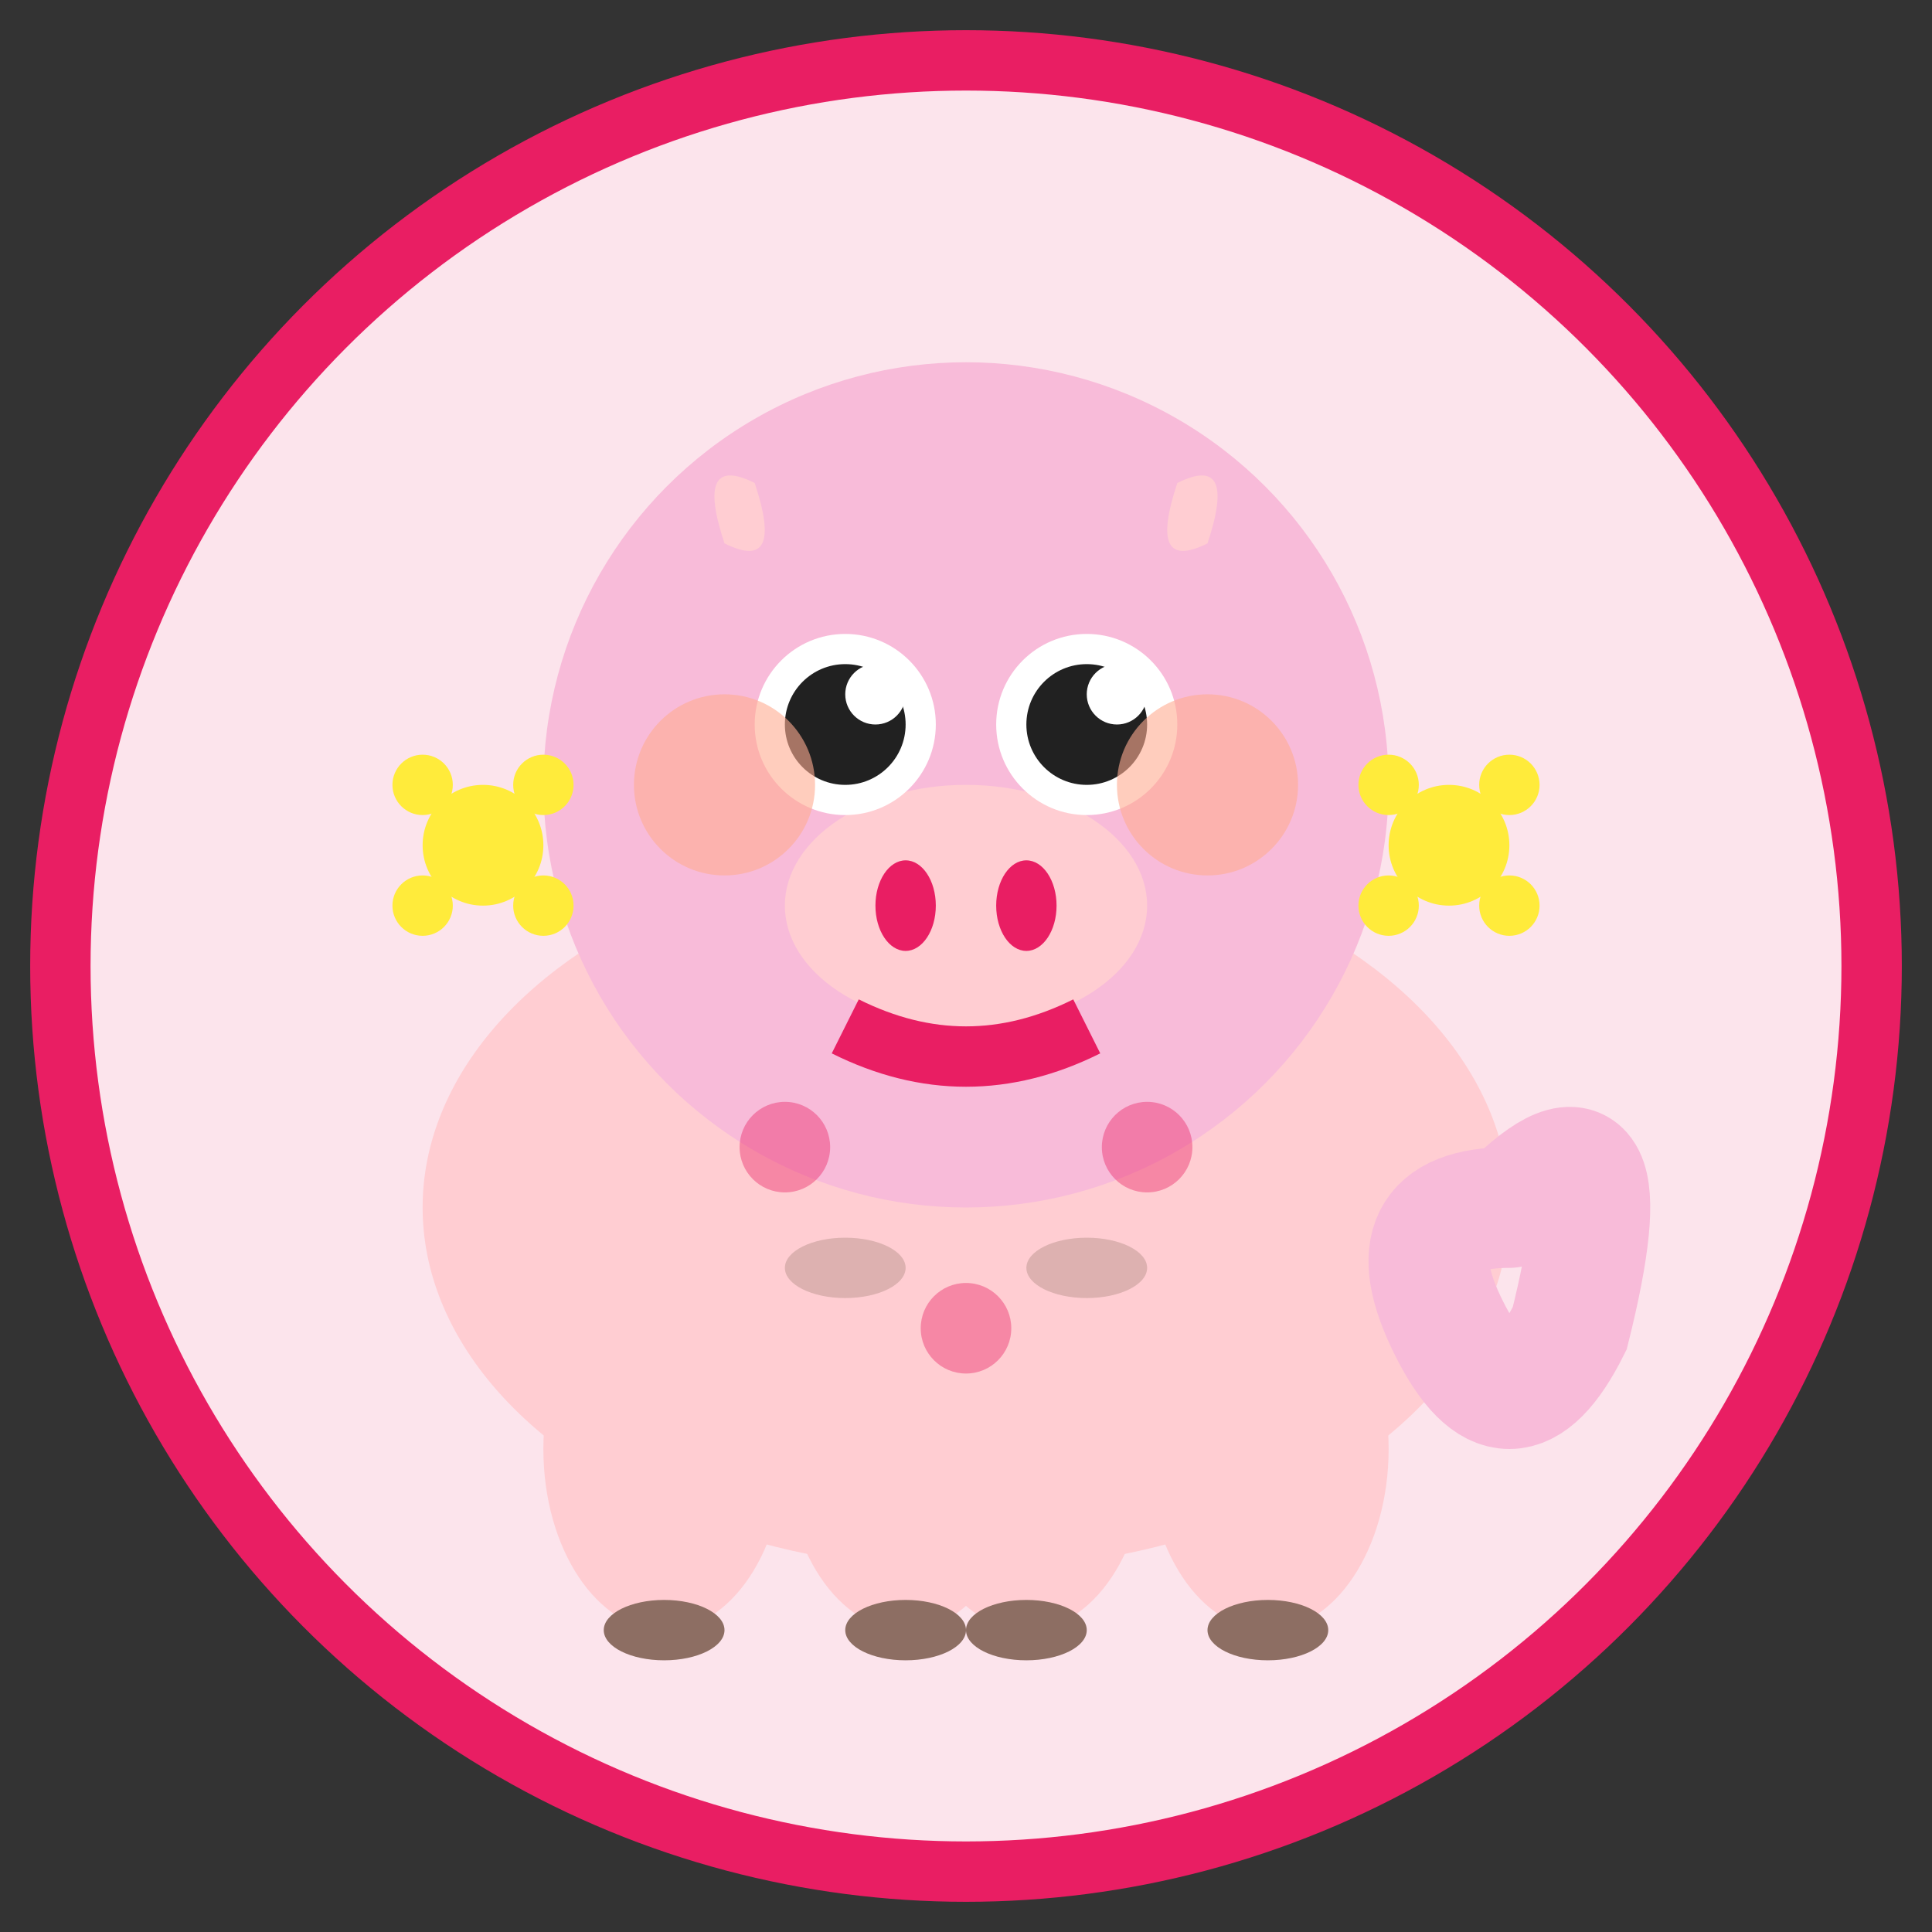 <svg width="64" height="64" viewBox="0 0 64 64" fill="none" xmlns="http://www.w3.org/2000/svg">
  <rect x="0" y="0" width="64" height="64" fill="#333333" stroke="none"/>
  <!-- 背景圆圈 -->
  <circle cx="32" cy="32" r="30" fill="#FCE4EC" stroke="#E91E63" stroke-width="2"/>
  
  <!-- 猪的主体 -->
  <g transform="translate(8, 8)">
    <!-- 猪身体 -->
    <ellipse cx="24" cy="32" rx="18" ry="12" fill="#FFCDD2"/>
    
    <!-- 猪头部 -->
    <circle cx="24" cy="18" r="14" fill="#F8BBD9"/>
    
    <!-- 猪鼻子 -->
    <ellipse cx="24" cy="22" rx="6" ry="4" fill="#FFCDD2"/>
    <ellipse cx="22" cy="22" rx="1" ry="1.5" fill="#E91E63"/>
    <ellipse cx="26" cy="22" rx="1" ry="1.5" fill="#E91E63"/>
    
    <!-- 猪耳朵 -->
    <path d="M16 10 Q14 6 18 8 Q20 12 16 10" fill="#F8BBD9"/>
    <path d="M32 10 Q34 6 30 8 Q28 12 32 10" fill="#F8BBD9"/>
    <path d="M16 10 Q15 7 17 8 Q18 11 16 10" fill="#FFCDD2"/>
    <path d="M32 10 Q33 7 31 8 Q30 11 32 10" fill="#FFCDD2"/>
    
    <!-- 眼睛 -->
    <circle cx="20" cy="16" r="3" fill="#FFFFFF"/>
    <circle cx="28" cy="16" r="3" fill="#FFFFFF"/>
    <circle cx="20" cy="16" r="2" fill="#212121"/>
    <circle cx="28" cy="16" r="2" fill="#212121"/>
    <circle cx="21" cy="15" r="1" fill="#FFFFFF"/>
    <circle cx="29" cy="15" r="1" fill="#FFFFFF"/>
    
    <!-- 嘴巴 -->
    <path d="M20 26 Q24 28 28 26" stroke="#E91E63" stroke-width="2" fill="none"/>
    
    <!-- 猪腿 -->
    <ellipse cx="14" cy="40" rx="4" ry="6" fill="#FFCDD2"/>
    <ellipse cx="22" cy="40" rx="4" ry="6" fill="#FFCDD2"/>
    <ellipse cx="26" cy="40" rx="4" ry="6" fill="#FFCDD2"/>
    <ellipse cx="34" cy="40" rx="4" ry="6" fill="#FFCDD2"/>
    
    <!-- 猪蹄 -->
    <ellipse cx="14" cy="46" rx="2" ry="1" fill="#8D6E63"/>
    <ellipse cx="22" cy="46" rx="2" ry="1" fill="#8D6E63"/>
    <ellipse cx="26" cy="46" rx="2" ry="1" fill="#8D6E63"/>
    <ellipse cx="34" cy="46" rx="2" ry="1" fill="#8D6E63"/>
    
    <!-- 猪尾巴 -->
    <path d="M42 32 Q46 28 44 36 Q42 40 40 36 Q38 32 42 32" stroke="#F8BBD9" stroke-width="4" fill="none" stroke-linecap="round"/>
    
    <!-- 装饰斑点 -->
    <circle cx="18" cy="30" r="1.5" fill="#E91E63" opacity="0.4"/>
    <circle cx="30" cy="30" r="1.5" fill="#E91E63" opacity="0.4"/>
    <circle cx="24" cy="36" r="1.5" fill="#E91E63" opacity="0.4"/>
    
    <!-- 可爱的腮红 -->
    <circle cx="16" cy="18" r="3" fill="#FFAB91" opacity="0.6"/>
    <circle cx="32" cy="18" r="3" fill="#FFAB91" opacity="0.6"/>
    
    <!-- 泥巴装饰 -->
    <ellipse cx="20" cy="34" rx="2" ry="1" fill="#8D6E63" opacity="0.3"/>
    <ellipse cx="28" cy="34" rx="2" ry="1" fill="#8D6E63" opacity="0.3"/>
    
    <!-- 小花装饰 -->
    <circle cx="8" cy="20" r="2" fill="#FFEB3B"/>
    <circle cx="6" cy="18" r="1" fill="#FFEB3B"/>
    <circle cx="10" cy="18" r="1" fill="#FFEB3B"/>
    <circle cx="6" cy="22" r="1" fill="#FFEB3B"/>
    <circle cx="10" cy="22" r="1" fill="#FFEB3B"/>
    
    <circle cx="40" cy="20" r="2" fill="#FFEB3B"/>
    <circle cx="38" cy="18" r="1" fill="#FFEB3B"/>
    <circle cx="42" cy="18" r="1" fill="#FFEB3B"/>
    <circle cx="38" cy="22" r="1" fill="#FFEB3B"/>
    <circle cx="42" cy="22" r="1" fill="#FFEB3B"/>
  </g>
</svg>